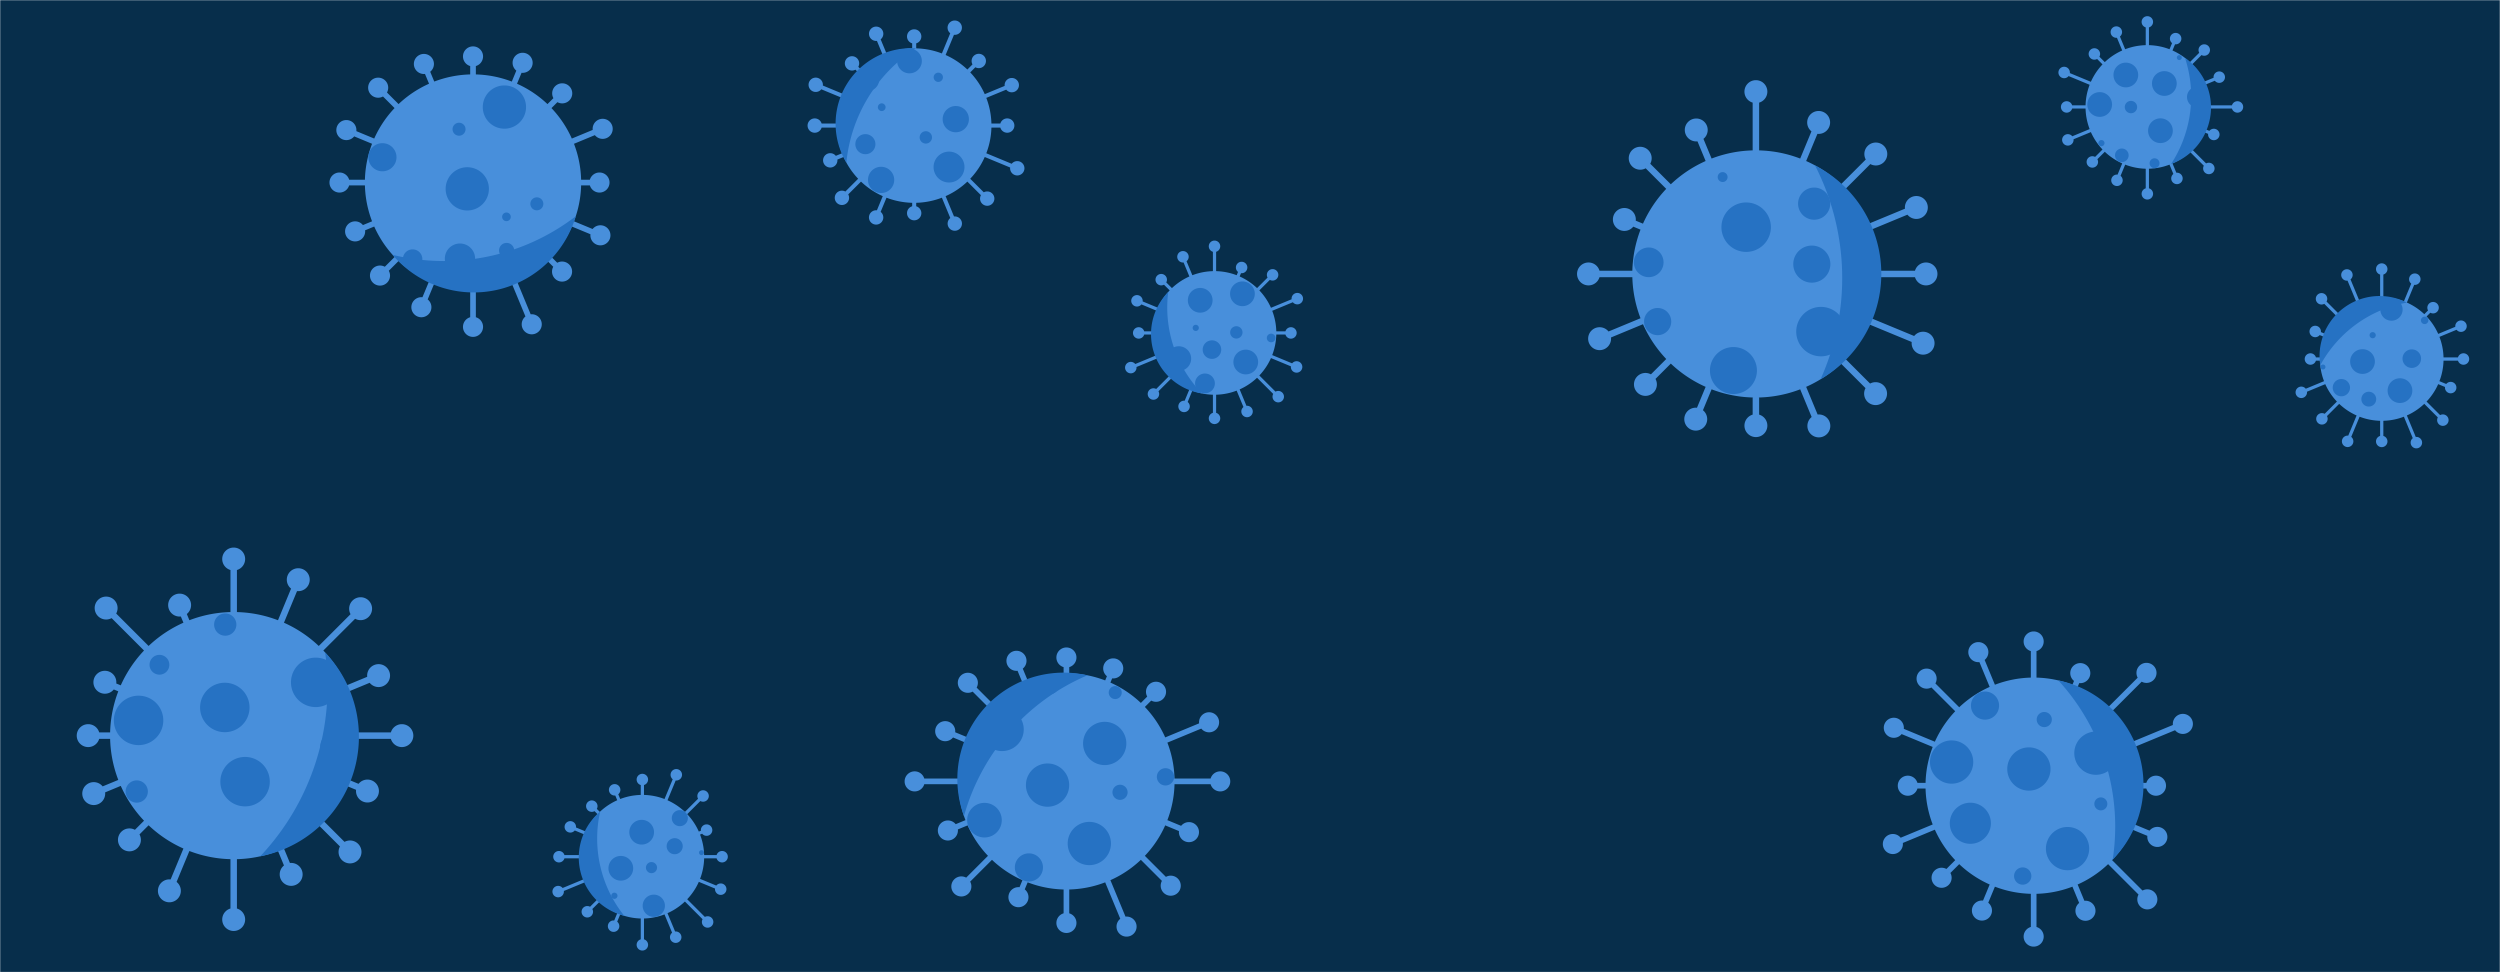<svg xmlns="http://www.w3.org/2000/svg" version="1.1" xmlns:xlink="http://www.w3.org/1999/xlink" xmlns:svgjs="http://svgjs.com/svgjs" width="1440" height="560" preserveAspectRatio="none" viewBox="0 0 1440 560"><g mask="url(&quot;#SvgjsMask1028&quot;)" fill="none"><rect width="1440" height="560" x="0" y="0" fill="rgba(7, 46, 75, 1)"></rect><path d="M571.05 71.17L571.05 73.49L580.16 73.49L580.16 71.17zM576.03 72.33 a4.13 4.13 0 1 0 8.26 0 a4.13 4.13 0 1 0 -8.26 0zM568.11 88.28L567.22 90.43L585.5 98L586.4 95.85zM581.82 96.93 a4.13 4.13 0 1 0 8.26 0 a4.13 4.13 0 1 0 -8.26 0zM558.85 102.96L557.2 104.61L567.81 115.22L569.46 113.57zM564.51 114.4 a4.13 4.13 0 1 0 8.26 0 a4.13 4.13 0 1 0 -8.26 0zM544.67 112.98L542.52 113.87L548.88 129.23L551.03 128.34zM545.83 128.79 a4.13 4.13 0 1 0 8.26 0 a4.13 4.13 0 1 0 -8.26 0zM527.74 116.81L525.41 116.81L525.41 122.78L527.74 122.78zM522.44 122.78 a4.13 4.13 0 1 0 8.26 0 a4.13 4.13 0 1 0 -8.26 0zM510.63 113.87L508.47 112.98L503.58 124.8L505.73 125.69zM500.52 125.24 a4.13 4.13 0 1 0 8.26 0 a4.13 4.13 0 1 0 -8.26 0zM495.94 104.61L494.29 102.96L484.13 113.13L485.77 114.77zM480.82 113.95 a4.13 4.13 0 1 0 8.26 0 a4.13 4.13 0 1 0 -8.26 0zM485.92 90.43L485.03 88.28L477.78 91.28L478.67 93.43zM474.09 92.36 a4.13 4.13 0 1 0 8.26 0 a4.13 4.13 0 1 0 -8.26 0zM482.09 73.49L482.09 71.17L469.29 71.17L469.29 73.49zM465.16 72.33 a4.13 4.13 0 1 0 8.26 0 a4.13 4.13 0 1 0 -8.26 0zM485.03 56.38L485.92 54.23L470.31 47.76L469.42 49.92zM465.73 48.84 a4.13 4.13 0 1 0 8.26 0 a4.13 4.13 0 1 0 -8.26 0zM494.29 41.7L495.94 40.05L491.58 35.69L489.93 37.34zM486.63 36.51 a4.13 4.13 0 1 0 8.26 0 a4.13 4.13 0 1 0 -8.26 0zM508.47 31.68L510.63 30.79L505.74 19L503.59 19.89zM500.54 19.45 a4.13 4.13 0 1 0 8.26 0 a4.13 4.13 0 1 0 -8.26 0zM525.41 27.85L527.74 27.85L527.74 21.01L525.41 21.01zM522.44 21.01 a4.13 4.13 0 1 0 8.26 0 a4.13 4.13 0 1 0 -8.26 0zM542.52 30.79L544.67 31.68L551.01 16.38L548.85 15.49zM545.8 15.94 a4.13 4.13 0 1 0 8.26 0 a4.13 4.13 0 1 0 -8.26 0zM557.2 40.05L558.85 41.7L564.6 35.95L562.96 34.3zM559.65 35.12 a4.13 4.13 0 1 0 8.26 0 a4.13 4.13 0 1 0 -8.26 0zM567.22 54.23L568.11 56.38L583.24 50.12L582.34 47.97zM578.66 49.04 a4.13 4.13 0 1 0 8.26 0 a4.13 4.13 0 1 0 -8.26 0zM482.07 72.33 a44.5 44.5 0 1 0 89 0 a44.5 44.5 0 1 0 -89 0z" fill="#488fdb"></path><path d="M487.5 93.63 A43.496 43.496 0 0 1 527.57 27.85M527.57 27.85 A88.992 88.992 0 0 0 487.5 93.63" fill="#2672c3" fill-rule="nonzero"></path><path d="M537.74 96.23 a8.9 8.9 0 1 0 17.8 0 a8.9 8.9 0 1 0 -17.8 0zM493.07 45.79 a6.67 6.67 0 1 0 13.34 0 a6.67 6.67 0 1 0 -13.34 0zM499.95 103.63 a7.56 7.56 0 1 0 15.12 0 a7.56 7.56 0 1 0 -15.12 0zM516.74 35.12 a7.12 7.12 0 1 0 14.24 0 a7.12 7.12 0 1 0 -14.24 0zM529.72 79.14 a3.56 3.56 0 1 0 7.12 0 a3.56 3.56 0 1 0 -7.12 0zM542.97 68.63 a7.56 7.56 0 1 0 15.12 0 a7.56 7.56 0 1 0 -15.12 0zM537.79 44.52 a2.67 2.67 0 1 0 5.34 0 a2.67 2.67 0 1 0 -5.34 0zM483.73 61.46 a3.56 3.56 0 1 0 7.12 0 a3.56 3.56 0 1 0 -7.12 0zM505.65 61.75 a2.22 2.22 0 1 0 4.44 0 a2.22 2.22 0 1 0 -4.44 0zM492.68 83.04 a5.78 5.78 0 1 0 11.56 0 a5.78 5.78 0 1 0 -11.56 0z" fill="#2672c3" fill-rule="nonzero"></path><path d="M1082.57 155.93L1082.57 159.66L1109.37 159.66L1109.37 155.93zM1102.77 157.79 a6.6 6.6 0 1 0 13.2 0 a6.6 6.6 0 1 0 -13.2 0zM1077.86 183.31L1076.43 186.75L1106.99 199.4L1108.41 195.96zM1101.1 197.68 a6.6 6.6 0 1 0 13.2 0 a6.6 6.6 0 1 0 -13.2 0zM1063.04 206.8L1060.4 209.43L1079.02 228.05L1081.66 225.42zM1073.74 226.73 a6.6 6.6 0 1 0 13.2 0 a6.6 6.6 0 1 0 -13.2 0zM1040.35 222.83L1036.91 224.26L1045.93 246.04L1049.38 244.62zM1041.06 245.33 a6.6 6.6 0 1 0 13.2 0 a6.6 6.6 0 1 0 -13.2 0zM1013.26 228.96L1009.53 228.96L1009.53 245.16L1013.26 245.16zM1004.8 245.16 a6.6 6.6 0 1 0 13.2 0 a6.6 6.6 0 1 0 -13.2 0zM985.88 224.26L982.44 222.83L975.03 240.72L978.47 242.14zM970.15 241.43 a6.6 6.6 0 1 0 13.2 0 a6.6 6.6 0 1 0 -13.2 0zM962.39 209.43L959.75 206.8L946.45 220.1L949.09 222.73zM941.17 221.42 a6.6 6.6 0 1 0 13.2 0 a6.6 6.6 0 1 0 -13.2 0zM946.36 186.75L944.93 183.31L920.66 193.36L922.09 196.8zM914.77 195.08 a6.6 6.6 0 1 0 13.2 0 a6.6 6.6 0 1 0 -13.2 0zM940.23 159.66L940.23 155.93L914.98 155.93L914.98 159.66zM908.38 157.79 a6.6 6.6 0 1 0 13.2 0 a6.6 6.6 0 1 0 -13.2 0zM944.93 132.28L946.36 128.83L936.34 124.69L934.92 128.13zM929.03 126.41 a6.6 6.6 0 1 0 13.2 0 a6.6 6.6 0 1 0 -13.2 0zM959.75 108.79L962.39 106.15L946.08 89.84L943.44 92.47zM938.16 91.15 a6.6 6.6 0 1 0 13.2 0 a6.6 6.6 0 1 0 -13.2 0zM982.44 92.75L985.88 91.33L978.76 74.14L975.32 75.57zM970.44 74.86 a6.6 6.6 0 1 0 13.2 0 a6.6 6.6 0 1 0 -13.2 0zM1009.53 86.62L1013.26 86.62L1013.26 52.78L1009.53 52.78zM1004.8 52.78 a6.6 6.6 0 1 0 13.2 0 a6.6 6.6 0 1 0 -13.2 0zM1036.91 91.33L1040.35 92.75L1049.26 71.25L1045.82 69.82zM1040.94 70.53 a6.6 6.6 0 1 0 13.2 0 a6.6 6.6 0 1 0 -13.2 0zM1060.4 106.15L1063.04 108.79L1081.79 90.03L1079.16 87.4zM1073.87 88.71 a6.6 6.6 0 1 0 13.2 0 a6.6 6.6 0 1 0 -13.2 0zM1076.43 128.83L1077.86 132.28L1104.53 121.23L1103.11 117.79zM1097.22 119.51 a6.6 6.6 0 1 0 13.2 0 a6.6 6.6 0 1 0 -13.2 0zM940.21 157.79 a71.19 71.19 0 1 0 142.38 0 a71.19 71.19 0 1 0 -142.38 0z" fill="#488fdb"></path><path d="M1045.45 95.27 A70.194 70.194 0 0 1 1048.64 218.47M1048.64 218.47 A142.387 142.387 0 0 0 1045.45 95.27" fill="#2672c3" fill-rule="nonzero"></path><path d="M991.55 130.86 a14.24 14.24 0 1 0 28.48 0 a14.24 14.24 0 1 0 -28.48 0zM1034.63 191.01 a14.24 14.24 0 1 0 28.48 0 a14.24 14.24 0 1 0 -28.48 0zM1071.77 137.1 a3.56 3.56 0 1 0 7.12 0 a3.56 3.56 0 1 0 -7.12 0zM1032.93 152.13 a10.68 10.68 0 1 0 21.36 0 a10.68 10.68 0 1 0 -21.36 0zM989.39 101.99 a2.85 2.85 0 1 0 5.7 0 a2.85 2.85 0 1 0 -5.7 0zM984.93 213.43 a13.53 13.53 0 1 0 27.06 0 a13.53 13.53 0 1 0 -27.06 0zM941.12 151.1 a8.54 8.54 0 1 0 17.08 0 a8.54 8.54 0 1 0 -17.08 0zM1074.96 170.78 a2.85 2.85 0 1 0 5.7 0 a2.85 2.85 0 1 0 -5.7 0zM946.97 185.23 a7.83 7.83 0 1 0 15.66 0 a7.83 7.83 0 1 0 -15.66 0zM1035.69 117.3 a9.26 9.26 0 1 0 18.52 0 a9.26 9.26 0 1 0 -18.52 0z" fill="#2672c3" fill-rule="nonzero"></path><path d="M1233.67 450.94L1233.67 454.2L1241.85 454.2L1241.85 450.94zM1236.07 452.57 a5.78 5.78 0 1 0 11.56 0 a5.78 5.78 0 1 0 -11.56 0zM1229.55 474.89L1228.3 477.9L1242 483.58L1243.25 480.57zM1236.85 482.07 a5.78 5.78 0 1 0 11.56 0 a5.78 5.78 0 1 0 -11.56 0zM1216.58 495.45L1214.27 497.75L1235.71 519.19L1238.02 516.89zM1231.09 518.04 a5.78 5.78 0 1 0 11.56 0 a5.78 5.78 0 1 0 -11.56 0zM1196.73 509.48L1193.72 510.72L1199.72 525.22L1202.73 523.97zM1195.45 524.6 a5.78 5.78 0 1 0 11.56 0 a5.78 5.78 0 1 0 -11.56 0zM1173.02 514.84L1169.76 514.84L1169.76 539.48L1173.02 539.48zM1165.61 539.48 a5.78 5.78 0 1 0 11.56 0 a5.78 5.78 0 1 0 -11.56 0zM1149.07 510.72L1146.05 509.48L1140.1 523.86L1143.11 525.11zM1135.82 524.48 a5.78 5.78 0 1 0 11.56 0 a5.78 5.78 0 1 0 -11.56 0zM1128.51 497.75L1126.21 495.45L1117.2 504.45L1119.51 506.75zM1112.58 505.6 a5.78 5.78 0 1 0 11.56 0 a5.78 5.78 0 1 0 -11.56 0zM1114.48 477.9L1113.24 474.89L1089.67 484.65L1090.92 487.67zM1084.51 486.16 a5.78 5.78 0 1 0 11.56 0 a5.78 5.78 0 1 0 -11.56 0zM1109.12 454.2L1109.12 450.94L1098.9 450.94L1098.9 454.2zM1093.12 452.57 a5.78 5.78 0 1 0 11.56 0 a5.78 5.78 0 1 0 -11.56 0zM1113.24 430.24L1114.48 427.23L1091.46 417.69L1090.21 420.71zM1085.06 419.2 a5.78 5.78 0 1 0 11.56 0 a5.78 5.78 0 1 0 -11.56 0zM1126.21 409.69L1128.51 407.38L1110.87 389.74L1108.56 392.04zM1103.94 390.89 a5.78 5.78 0 1 0 11.56 0 a5.78 5.78 0 1 0 -11.56 0zM1146.05 395.66L1149.07 394.41L1141.03 375.01L1138.02 376.26zM1133.75 375.63 a5.78 5.78 0 1 0 11.56 0 a5.78 5.78 0 1 0 -11.56 0zM1169.76 390.29L1173.02 390.29L1173.02 369.49L1169.76 369.49zM1165.61 369.49 a5.78 5.78 0 1 0 11.56 0 a5.78 5.78 0 1 0 -11.56 0zM1193.72 394.41L1196.73 395.66L1199.76 388.34L1196.75 387.09zM1192.47 387.72 a5.78 5.78 0 1 0 11.56 0 a5.78 5.78 0 1 0 -11.56 0zM1214.27 407.38L1216.58 409.69L1237.53 388.73L1235.22 386.43zM1230.6 387.58 a5.78 5.78 0 1 0 11.56 0 a5.78 5.78 0 1 0 -11.56 0zM1228.3 427.23L1229.55 430.24L1257.95 418.48L1256.7 415.47zM1251.55 416.97 a5.78 5.78 0 1 0 11.56 0 a5.78 5.78 0 1 0 -11.56 0zM1109.1 452.57 a62.29 62.29 0 1 0 124.58 0 a62.29 62.29 0 1 0 -124.58 0z" fill="#488fdb"></path><path d="M1185.59 391.91 A61.294 61.294 0 0 1 1216.91 495.09M1216.91 495.09 A124.589 124.589 0 0 0 1185.59 391.91" fill="#2672c3" fill-rule="nonzero"></path><path d="M1156.18 442.95 a12.46 12.46 0 1 0 24.92 0 a12.46 12.46 0 1 0 -24.92 0zM1178.45 488.8 a12.46 12.46 0 1 0 24.92 0 a12.46 12.46 0 1 0 -24.92 0zM1194.79 433.83 a12.46 12.46 0 1 0 24.92 0 a12.46 12.46 0 1 0 -24.92 0zM1173.14 414.46 a4.36 4.36 0 1 0 8.72 0 a4.36 4.36 0 1 0 -8.72 0zM1160.1 504.6 a4.98 4.98 0 1 0 9.96 0 a4.98 4.98 0 1 0 -9.96 0zM1111.67 438.94 a12.46 12.46 0 1 0 24.92 0 a12.46 12.46 0 1 0 -24.92 0zM1123.08 474.2 a11.84 11.84 0 1 0 23.68 0 a11.84 11.84 0 1 0 -23.68 0zM1135.27 406.42 a8.1 8.1 0 1 0 16.2 0 a8.1 8.1 0 1 0 -16.2 0zM1223.46 473.56 a3.11 3.11 0 1 0 6.22 0 a3.11 3.11 0 1 0 -6.22 0zM1206.34 463.04 a3.74 3.74 0 1 0 7.48 0 a3.74 3.74 0 1 0 -7.48 0z" fill="#2672c3" fill-rule="nonzero"></path><path d="M205.77 421.85L205.77 425.58L231.48 425.58L231.48 421.85zM224.88 423.72 a6.6 6.6 0 1 0 13.2 0 a6.6 6.6 0 1 0 -13.2 0zM201.07 449.23L199.64 452.67L210.95 457.36L212.38 453.91zM205.06 455.64 a6.6 6.6 0 1 0 13.2 0 a6.6 6.6 0 1 0 -13.2 0zM186.24 472.72L183.61 475.36L200.29 492.04L202.93 489.4zM195.01 490.72 a6.6 6.6 0 1 0 13.2 0 a6.6 6.6 0 1 0 -13.2 0zM163.56 488.76L160.12 490.18L165.99 504.36L169.43 502.94zM161.11 503.65 a6.6 6.6 0 1 0 13.2 0 a6.6 6.6 0 1 0 -13.2 0zM136.47 494.89L132.74 494.89L132.74 529.64L136.47 529.64zM128 529.64 a6.6 6.6 0 1 0 13.2 0 a6.6 6.6 0 1 0 -13.2 0zM109.09 490.18L105.65 488.76L95.85 512.41L99.29 513.83zM90.97 513.12 a6.6 6.6 0 1 0 13.2 0 a6.6 6.6 0 1 0 -13.2 0zM85.6 475.36L82.96 472.72L73.23 482.45L75.87 485.09zM67.95 483.77 a6.6 6.6 0 1 0 13.2 0 a6.6 6.6 0 1 0 -13.2 0zM69.56 452.67L68.14 449.23L53.28 455.38L54.71 458.83zM47.39 457.11 a6.6 6.6 0 1 0 13.2 0 a6.6 6.6 0 1 0 -13.2 0zM63.43 425.58L63.43 421.85L50.8 421.85L50.8 425.58zM44.2 423.72 a6.6 6.6 0 1 0 13.2 0 a6.6 6.6 0 1 0 -13.2 0zM68.14 398.2L69.56 394.76L61.12 391.26L59.69 394.71zM53.81 392.98 a6.6 6.6 0 1 0 13.2 0 a6.6 6.6 0 1 0 -13.2 0zM82.96 374.71L85.6 372.08L62.45 348.92L59.81 351.56zM54.53 350.24 a6.6 6.6 0 1 0 13.2 0 a6.6 6.6 0 1 0 -13.2 0zM105.65 358.68L109.09 357.25L105.19 347.83L101.74 349.26zM96.86 348.54 a6.6 6.6 0 1 0 13.2 0 a6.6 6.6 0 1 0 -13.2 0zM132.74 352.55L136.47 352.55L136.47 322L132.74 322zM128 322 a6.6 6.6 0 1 0 13.2 0 a6.6 6.6 0 1 0 -13.2 0zM160.12 357.25L163.56 358.68L173.52 334.62L170.08 333.19zM165.2 333.91 a6.6 6.6 0 1 0 13.2 0 a6.6 6.6 0 1 0 -13.2 0zM183.61 372.08L186.24 374.71L209.03 351.93L206.39 349.29zM201.11 350.61 a6.6 6.6 0 1 0 13.2 0 a6.6 6.6 0 1 0 -13.2 0zM199.64 394.76L201.07 398.2L218.78 390.87L217.35 387.42zM211.47 389.15 a6.6 6.6 0 1 0 13.2 0 a6.6 6.6 0 1 0 -13.2 0zM63.41 423.72 a71.19 71.19 0 1 0 142.38 0 a71.19 71.19 0 1 0 -142.38 0z" fill="#488fdb"></path><path d="M187.28 375.83 A70.194 70.194 0 0 1 149.88 493.25M149.88 493.25 A142.387 142.387 0 0 0 187.28 375.83" fill="#2672c3" fill-rule="nonzero"></path><path d="M115.25 407.5 a14.24 14.24 0 1 0 28.48 0 a14.24 14.24 0 1 0 -28.48 0zM183.05 460.37 a5.7 5.7 0 1 0 11.4 0 a5.7 5.7 0 1 0 -11.4 0zM126.92 450.24 a14.24 14.24 0 1 0 28.48 0 a14.24 14.24 0 1 0 -28.48 0zM184.37 430.56 a9.97 9.97 0 1 0 19.94 0 a9.97 9.97 0 1 0 -19.94 0zM123.33 359.76 a6.41 6.41 0 1 0 12.82 0 a6.41 6.41 0 1 0 -12.82 0zM65.58 414.95 a14.24 14.24 0 1 0 28.48 0 a14.24 14.24 0 1 0 -28.48 0zM167.6 393.04 a14.24 14.24 0 1 0 28.48 0 a14.24 14.24 0 1 0 -28.48 0zM86.14 382.9 a5.7 5.7 0 1 0 11.4 0 a5.7 5.7 0 1 0 -11.4 0zM72.35 455.92 a6.41 6.41 0 1 0 12.82 0 a6.41 6.41 0 1 0 -12.82 0zM166.72 477.52 a4.27 4.27 0 1 0 8.54 0 a4.27 4.27 0 1 0 -8.54 0z" fill="#2672c3" fill-rule="nonzero"></path><path d="M676.53 448.45L676.53 451.71L702.85 451.71L702.85 448.45zM697.07 450.08 a5.78 5.78 0 1 0 11.56 0 a5.78 5.78 0 1 0 -11.56 0zM672.42 472.4L671.17 475.42L684.21 480.82L685.46 477.81zM679.06 479.31 a5.78 5.78 0 1 0 11.56 0 a5.78 5.78 0 1 0 -11.56 0zM659.44 492.96L657.14 495.26L673.18 511.31L675.49 509zM668.56 510.16 a5.78 5.78 0 1 0 11.56 0 a5.78 5.78 0 1 0 -11.56 0zM639.6 506.99L636.58 508.23L647.4 534.34L650.41 533.1zM643.12 533.72 a5.78 5.78 0 1 0 11.56 0 a5.78 5.78 0 1 0 -11.56 0zM615.89 512.35L612.63 512.35L612.63 531.62L615.89 531.62zM608.48 531.62 a5.78 5.78 0 1 0 11.56 0 a5.78 5.78 0 1 0 -11.56 0zM591.93 508.23L588.92 506.99L585.12 516.16L588.13 517.41zM580.85 516.78 a5.78 5.78 0 1 0 11.56 0 a5.78 5.78 0 1 0 -11.56 0zM571.38 495.26L569.07 492.96L552.59 509.44L554.89 511.75zM547.96 510.59 a5.78 5.78 0 1 0 11.56 0 a5.78 5.78 0 1 0 -11.56 0zM557.35 475.42L556.1 472.4L545.36 476.85L546.6 479.87zM540.2 478.36 a5.78 5.78 0 1 0 11.56 0 a5.78 5.78 0 1 0 -11.56 0zM551.99 451.71L551.99 448.45L526.84 448.45L526.84 451.71zM521.06 450.08 a5.78 5.78 0 1 0 11.56 0 a5.78 5.78 0 1 0 -11.56 0zM556.1 427.75L557.35 424.74L545.06 419.65L543.81 422.66zM538.66 421.16 a5.78 5.78 0 1 0 11.56 0 a5.78 5.78 0 1 0 -11.56 0zM569.07 407.2L571.38 404.89L558.63 392.14L556.32 394.45zM551.7 393.29 a5.78 5.78 0 1 0 11.56 0 a5.78 5.78 0 1 0 -11.56 0zM588.92 393.17L591.93 391.92L587 380L583.98 381.25zM579.71 380.63 a5.78 5.78 0 1 0 11.56 0 a5.78 5.78 0 1 0 -11.56 0zM612.63 387.8L615.89 387.8L615.89 378.72L612.63 378.72zM608.48 378.72 a5.78 5.78 0 1 0 11.56 0 a5.78 5.78 0 1 0 -11.56 0zM636.58 391.92L639.6 393.17L642.72 385.62L639.71 384.37zM635.44 385 a5.78 5.78 0 1 0 11.56 0 a5.78 5.78 0 1 0 -11.56 0zM657.14 404.89L659.44 407.2L667.03 399.62L664.72 397.31zM660.09 398.46 a5.78 5.78 0 1 0 11.56 0 a5.78 5.78 0 1 0 -11.56 0zM671.17 424.74L672.42 427.75L697.05 417.55L695.81 414.53zM690.65 416.04 a5.78 5.78 0 1 0 11.56 0 a5.78 5.78 0 1 0 -11.56 0zM551.97 450.08 a62.29 62.29 0 1 0 124.58 0 a62.29 62.29 0 1 0 -124.58 0z" fill="#488fdb"></path><path d="M555.25 470.03 A61.294 61.294 0 0 1 626.36 388.97M626.36 388.97 A124.589 124.589 0 0 0 555.25 470.03" fill="#2672c3" fill-rule="nonzero"></path><path d="M614.99 485.86 a12.46 12.46 0 1 0 24.92 0 a12.46 12.46 0 1 0 -24.92 0zM638.63 398.92 a3.74 3.74 0 1 0 7.48 0 a3.74 3.74 0 1 0 -7.48 0zM623.85 428.23 a12.46 12.46 0 1 0 24.92 0 a12.46 12.46 0 1 0 -24.92 0zM640.78 456.37 a4.36 4.36 0 1 0 8.72 0 a4.36 4.36 0 1 0 -8.72 0zM666.35 447.46 a4.98 4.98 0 1 0 9.96 0 a4.98 4.98 0 1 0 -9.96 0zM590.93 452.22 a12.46 12.46 0 1 0 24.92 0 a12.46 12.46 0 1 0 -24.92 0zM584.55 499.64 a8.1 8.1 0 1 0 16.2 0 a8.1 8.1 0 1 0 -16.2 0zM598.92 394.29 a5.61 5.61 0 1 0 11.22 0 a5.61 5.61 0 1 0 -11.22 0zM564.75 420.16 a12.46 12.46 0 1 0 24.92 0 a12.46 12.46 0 1 0 -24.92 0zM557.08 472.42 a9.97 9.97 0 1 0 19.94 0 a9.97 9.97 0 1 0 -19.94 0z" fill="#2672c3" fill-rule="nonzero"></path><path d="M334.74 103.51L334.74 106.78L345.31 106.78L345.31 103.51zM339.53 105.14 a5.78 5.78 0 1 0 11.56 0 a5.78 5.78 0 1 0 -11.56 0zM330.62 127.47L329.37 130.48L345.22 137.04L346.47 134.03zM340.06 135.54 a5.78 5.78 0 1 0 11.56 0 a5.78 5.78 0 1 0 -11.56 0zM317.65 148.03L315.34 150.33L322.59 157.58L324.9 155.27zM317.97 156.43 a5.78 5.78 0 1 0 11.56 0 a5.78 5.78 0 1 0 -11.56 0zM297.8 162.05L294.79 163.3L304.78 187.41L307.79 186.17zM300.5 186.79 a5.78 5.78 0 1 0 11.56 0 a5.78 5.78 0 1 0 -11.56 0zM274.09 167.42L270.83 167.42L270.83 188.27L274.09 188.27zM266.68 188.27 a5.78 5.78 0 1 0 11.56 0 a5.78 5.78 0 1 0 -11.56 0zM250.14 163.3L247.13 162.05L241.21 176.34L244.22 177.58zM236.94 176.96 a5.78 5.78 0 1 0 11.56 0 a5.78 5.78 0 1 0 -11.56 0zM229.58 150.33L227.28 148.03L217.72 157.58L220.03 159.88zM213.1 158.73 a5.78 5.78 0 1 0 11.56 0 a5.78 5.78 0 1 0 -11.56 0zM215.56 130.48L214.31 127.47L203.92 131.77L205.17 134.78zM198.77 133.28 a5.78 5.78 0 1 0 11.56 0 a5.78 5.78 0 1 0 -11.56 0zM210.19 106.78L210.19 103.51L195.56 103.51L195.56 106.78zM189.78 105.14 a5.78 5.78 0 1 0 11.56 0 a5.78 5.78 0 1 0 -11.56 0zM214.31 82.82L215.56 79.81L200.14 73.42L198.89 76.43zM193.73 74.93 a5.78 5.78 0 1 0 11.56 0 a5.78 5.78 0 1 0 -11.56 0zM227.28 62.26L229.58 59.96L218.98 49.36L216.68 51.66zM212.05 50.51 a5.78 5.78 0 1 0 11.56 0 a5.78 5.78 0 1 0 -11.56 0zM247.13 48.24L250.14 46.99L245.68 36.22L242.66 37.46zM238.39 36.84 a5.78 5.78 0 1 0 11.56 0 a5.78 5.78 0 1 0 -11.56 0zM270.83 42.87L274.09 42.87L274.09 32.5L270.83 32.5zM266.68 32.5 a5.78 5.78 0 1 0 11.56 0 a5.78 5.78 0 1 0 -11.56 0zM294.79 46.99L297.8 48.24L302.54 36.81L299.52 35.56zM295.25 36.18 a5.78 5.78 0 1 0 11.56 0 a5.78 5.78 0 1 0 -11.56 0zM315.34 59.96L317.65 62.26L324.99 54.92L322.68 52.62zM318.06 53.77 a5.78 5.78 0 1 0 11.56 0 a5.78 5.78 0 1 0 -11.56 0zM329.37 79.81L330.62 82.82L347.76 75.72L346.51 72.71zM341.36 74.21 a5.78 5.78 0 1 0 11.56 0 a5.78 5.78 0 1 0 -11.56 0zM210.17 105.14 a62.29 62.29 0 1 0 124.58 0 a62.29 62.29 0 1 0 -124.58 0z" fill="#488fdb"></path><path d="M331.65 124.57 A61.294 61.294 0 0 1 226.13 146.79M226.13 146.79 A124.589 124.589 0 0 0 331.65 124.57" fill="#2672c3" fill-rule="nonzero"></path><path d="M232.06 149.25 a5.61 5.61 0 1 0 11.22 0 a5.61 5.61 0 1 0 -11.22 0zM278.08 61.67 a12.46 12.46 0 1 0 24.92 0 a12.46 12.46 0 1 0 -24.92 0zM256.69 108.78 a12.46 12.46 0 1 0 24.92 0 a12.46 12.46 0 1 0 -24.92 0zM212.18 90.57 a8.1 8.1 0 1 0 16.2 0 a8.1 8.1 0 1 0 -16.2 0zM289.23 124.9 a2.49 2.49 0 1 0 4.98 0 a2.49 2.49 0 1 0 -4.98 0zM256.22 148.98 a8.72 8.72 0 1 0 17.44 0 a8.72 8.72 0 1 0 -17.44 0zM287.45 144.27 a4.36 4.36 0 1 0 8.72 0 a4.36 4.36 0 1 0 -8.72 0zM308.81 144.11 a3.11 3.11 0 1 0 6.22 0 a3.11 3.11 0 1 0 -6.22 0zM305.48 117.41 a3.74 3.74 0 1 0 7.48 0 a3.74 3.74 0 1 0 -7.48 0zM260.67 74.43 a3.74 3.74 0 1 0 7.48 0 a3.74 3.74 0 1 0 -7.48 0z" fill="#2672c3" fill-rule="nonzero"></path><path d="M1407.47 205.86L1407.47 207.73L1418.96 207.73L1418.96 205.86zM1415.66 206.79 a3.3 3.3 0 1 0 6.6 0 a3.3 3.3 0 1 0 -6.6 0zM1405.11 219.55L1404.4 221.27L1411.25 224.11L1411.96 222.39zM1408.3 223.25 a3.3 3.3 0 1 0 6.6 0 a3.3 3.3 0 1 0 -6.6 0zM1397.7 231.3L1396.39 232.62L1406.43 242.66L1407.75 241.35zM1403.79 242 a3.3 3.3 0 1 0 6.6 0 a3.3 3.3 0 1 0 -6.6 0zM1386.36 239.31L1384.64 240.03L1390.97 255.32L1392.69 254.6zM1388.53 254.96 a3.3 3.3 0 1 0 6.6 0 a3.3 3.3 0 1 0 -6.6 0zM1372.81 242.38L1370.95 242.38L1370.95 254.26L1372.81 254.26zM1368.58 254.26 a3.3 3.3 0 1 0 6.6 0 a3.3 3.3 0 1 0 -6.6 0zM1359.13 240.03L1357.4 239.31L1351.38 253.86L1353.1 254.57zM1348.94 254.21 a3.3 3.3 0 1 0 6.6 0 a3.3 3.3 0 1 0 -6.6 0zM1347.38 232.62L1346.06 231.3L1336.77 240.59L1338.09 241.91zM1334.13 241.25 a3.3 3.3 0 1 0 6.6 0 a3.3 3.3 0 1 0 -6.6 0zM1339.36 221.27L1338.65 219.55L1325.2 225.12L1325.91 226.84zM1322.25 225.98 a3.3 3.3 0 1 0 6.6 0 a3.3 3.3 0 1 0 -6.6 0zM1336.3 207.73L1336.3 205.86L1330.81 205.86L1330.81 207.73zM1327.51 206.79 a3.3 3.3 0 1 0 6.6 0 a3.3 3.3 0 1 0 -6.6 0zM1338.65 194.04L1339.36 192.32L1333.93 190.07L1333.22 191.79zM1330.27 190.93 a3.3 3.3 0 1 0 6.6 0 a3.3 3.3 0 1 0 -6.6 0zM1346.06 182.29L1347.38 180.97L1337.85 171.45L1336.54 172.77zM1333.9 172.11 a3.3 3.3 0 1 0 6.6 0 a3.3 3.3 0 1 0 -6.6 0zM1357.4 174.27L1359.13 173.56L1352.69 158.02L1350.97 158.74zM1348.53 158.38 a3.3 3.3 0 1 0 6.6 0 a3.3 3.3 0 1 0 -6.6 0zM1370.95 171.21L1372.81 171.21L1372.81 154.98L1370.95 154.98zM1368.58 154.98 a3.3 3.3 0 1 0 6.6 0 a3.3 3.3 0 1 0 -6.6 0zM1384.64 173.56L1386.36 174.27L1391.79 161.16L1390.07 160.44zM1387.63 160.8 a3.3 3.3 0 1 0 6.6 0 a3.3 3.3 0 1 0 -6.6 0zM1396.39 180.97L1397.7 182.29L1402.11 177.89L1400.79 176.57zM1398.15 177.23 a3.3 3.3 0 1 0 6.6 0 a3.3 3.3 0 1 0 -6.6 0zM1404.4 192.32L1405.11 194.04L1417.89 188.74L1417.18 187.02zM1414.24 187.88 a3.3 3.3 0 1 0 6.6 0 a3.3 3.3 0 1 0 -6.6 0zM1336.28 206.79 a35.6 35.6 0 1 0 71.2 0 a35.6 35.6 0 1 0 -71.2 0z" fill="#488fdb"></path><path d="M1336.47 210.39 A34.597 34.597 0 0 1 1386.41 174.3M1386.41 174.3 A71.194 71.194 0 0 0 1336.47 210.39" fill="#2672c3" fill-rule="nonzero"></path><path d="M1375.26 225 a7.12 7.12 0 1 0 14.24 0 a7.12 7.12 0 1 0 -14.24 0zM1353.68 208.25 a7.12 7.12 0 1 0 14.24 0 a7.12 7.12 0 1 0 -14.24 0zM1394.46 184.53 a2.14 2.14 0 1 0 4.28 0 a2.14 2.14 0 1 0 -4.28 0zM1360.15 229.91 a4.27 4.27 0 1 0 8.54 0 a4.27 4.27 0 1 0 -8.54 0zM1371.08 178.32 a6.41 6.41 0 1 0 12.82 0 a6.41 6.41 0 1 0 -12.82 0zM1336.62 211.39 a1.42 1.42 0 1 0 2.84 0 a1.42 1.42 0 1 0 -2.84 0zM1349.37 180.36 a1.78 1.78 0 1 0 3.56 0 a1.78 1.78 0 1 0 -3.56 0zM1383.86 206.58 a5.34 5.34 0 1 0 10.68 0 a5.34 5.34 0 1 0 -10.68 0zM1343.65 223.29 a4.98 4.98 0 1 0 9.96 0 a4.98 4.98 0 1 0 -9.96 0zM1364.88 193.07 a1.78 1.78 0 1 0 3.56 0 a1.78 1.78 0 1 0 -3.56 0z" fill="#2672c3" fill-rule="nonzero"></path><path d="M405.59 492.53L405.59 494.4L415.93 494.4L415.93 492.53zM412.63 493.47 a3.3 3.3 0 1 0 6.6 0 a3.3 3.3 0 1 0 -6.6 0zM403.24 506.22L402.52 507.94L414.78 513.02L415.5 511.3zM411.84 512.16 a3.3 3.3 0 1 0 6.6 0 a3.3 3.3 0 1 0 -6.6 0zM395.83 517.97L394.51 519.29L406.93 531.71L408.25 530.39zM404.29 531.05 a3.3 3.3 0 1 0 6.6 0 a3.3 3.3 0 1 0 -6.6 0zM384.48 525.99L382.76 526.7L388.34 540.18L390.07 539.46zM385.91 539.82 a3.3 3.3 0 1 0 6.6 0 a3.3 3.3 0 1 0 -6.6 0zM370.94 529.05L369.07 529.05L369.07 544.22L370.94 544.22zM366.7 544.22 a3.3 3.3 0 1 0 6.6 0 a3.3 3.3 0 1 0 -6.6 0zM357.25 526.7L355.53 525.99L352.57 533.12L354.29 533.83zM350.13 533.47 a3.3 3.3 0 1 0 6.6 0 a3.3 3.3 0 1 0 -6.6 0zM345.5 519.29L344.18 517.97L337.64 524.52L338.95 525.83zM334.99 525.18 a3.3 3.3 0 1 0 6.6 0 a3.3 3.3 0 1 0 -6.6 0zM337.49 507.94L336.77 506.22L321.14 512.7L321.85 514.42zM318.2 513.56 a3.3 3.3 0 1 0 6.6 0 a3.3 3.3 0 1 0 -6.6 0zM334.42 494.4L334.42 492.53L321.96 492.53L321.96 494.4zM318.66 493.47 a3.3 3.3 0 1 0 6.6 0 a3.3 3.3 0 1 0 -6.6 0zM336.77 480.71L337.49 478.99L328.86 475.41L328.14 477.13zM325.2 476.27 a3.3 3.3 0 1 0 6.6 0 a3.3 3.3 0 1 0 -6.6 0zM344.18 468.96L345.5 467.64L341.54 463.69L340.22 465zM337.58 464.34 a3.3 3.3 0 1 0 6.6 0 a3.3 3.3 0 1 0 -6.6 0zM355.53 460.95L357.25 460.23L354.91 454.58L353.18 455.29zM350.74 454.94 a3.3 3.3 0 1 0 6.6 0 a3.3 3.3 0 1 0 -6.6 0zM369.07 457.88L370.94 457.88L370.94 449.01L369.07 449.01zM366.7 449.01 a3.3 3.3 0 1 0 6.6 0 a3.3 3.3 0 1 0 -6.6 0zM382.76 460.23L384.48 460.95L390.41 446.64L388.69 445.92zM386.25 446.28 a3.3 3.3 0 1 0 6.6 0 a3.3 3.3 0 1 0 -6.6 0zM394.51 467.64L395.83 468.96L405.64 459.15L404.32 457.83zM401.68 458.49 a3.3 3.3 0 1 0 6.6 0 a3.3 3.3 0 1 0 -6.6 0zM402.52 478.99L403.24 480.71L407.36 479L406.64 477.28zM403.7 478.14 a3.3 3.3 0 1 0 6.6 0 a3.3 3.3 0 1 0 -6.6 0zM334.4 493.47 a35.6 35.6 0 1 0 71.2 0 a35.6 35.6 0 1 0 -71.2 0z" fill="#488fdb"></path><path d="M359.57 527.5 A34.597 34.597 0 0 1 345.69 467.47M345.69 467.47 A71.194 71.194 0 0 0 359.57 527.5" fill="#2672c3" fill-rule="nonzero"></path><path d="M386.95 471.25 a4.63 4.63 0 1 0 9.26 0 a4.63 4.63 0 1 0 -9.26 0zM350.47 500.13 a7.12 7.12 0 1 0 14.24 0 a7.12 7.12 0 1 0 -14.24 0zM362.48 479.35 a7.12 7.12 0 1 0 14.24 0 a7.12 7.12 0 1 0 -14.24 0zM372.06 499.75 a3.2 3.2 0 1 0 6.4 0 a3.2 3.2 0 1 0 -6.4 0zM383.99 487.41 a4.63 4.63 0 1 0 9.26 0 a4.63 4.63 0 1 0 -9.26 0zM370.18 521.72 a6.41 6.41 0 1 0 12.82 0 a6.41 6.41 0 1 0 -12.82 0zM336.87 481.12 a2.49 2.49 0 1 0 4.98 0 a2.49 2.49 0 1 0 -4.98 0zM402.64 491.13 a1.42 1.42 0 1 0 2.84 0 a1.42 1.42 0 1 0 -2.84 0zM334.79 494.91 a1.42 1.42 0 1 0 2.84 0 a1.42 1.42 0 1 0 -2.84 0zM352.11 515.96 a1.78 1.78 0 1 0 3.56 0 a1.78 1.78 0 1 0 -3.56 0z" fill="#2672c3" fill-rule="nonzero"></path><path d="M1272.45 60.67L1272.45 62.53L1288.77 62.53L1288.77 60.67zM1285.47 61.6 a3.3 3.3 0 1 0 6.6 0 a3.3 3.3 0 1 0 -6.6 0zM1270.1 74.35L1269.39 76.08L1274.8 78.32L1275.52 76.6zM1271.86 77.46 a3.3 3.3 0 1 0 6.6 0 a3.3 3.3 0 1 0 -6.6 0zM1262.69 86.1L1261.37 87.42L1271.64 97.69L1272.96 96.37zM1269 97.03 a3.3 3.3 0 1 0 6.6 0 a3.3 3.3 0 1 0 -6.6 0zM1251.35 94.12L1249.63 94.83L1253.06 103.13L1254.79 102.41zM1250.62 102.77 a3.3 3.3 0 1 0 6.6 0 a3.3 3.3 0 1 0 -6.6 0zM1237.8 97.18L1235.94 97.18L1235.94 111.64L1237.8 111.64zM1233.57 111.64 a3.3 3.3 0 1 0 6.6 0 a3.3 3.3 0 1 0 -6.6 0zM1224.11 94.83L1222.39 94.12L1218.51 103.49L1220.23 104.21zM1216.07 103.85 a3.3 3.3 0 1 0 6.6 0 a3.3 3.3 0 1 0 -6.6 0zM1212.37 87.42L1211.05 86.1L1204.53 92.62L1205.85 93.94zM1201.89 93.28 a3.3 3.3 0 1 0 6.6 0 a3.3 3.3 0 1 0 -6.6 0zM1204.35 76.08L1203.64 74.35L1190.72 79.7L1191.44 81.43zM1187.78 80.57 a3.3 3.3 0 1 0 6.6 0 a3.3 3.3 0 1 0 -6.6 0zM1201.29 62.53L1201.29 60.67L1190.39 60.67L1190.39 62.53zM1187.09 61.6 a3.3 3.3 0 1 0 6.6 0 a3.3 3.3 0 1 0 -6.6 0zM1203.64 48.84L1204.35 47.12L1189.31 40.89L1188.6 42.61zM1185.65 41.75 a3.3 3.3 0 1 0 6.6 0 a3.3 3.3 0 1 0 -6.6 0zM1211.05 37.09L1212.37 35.78L1207.01 30.42L1205.7 31.74zM1203.06 31.08 a3.3 3.3 0 1 0 6.6 0 a3.3 3.3 0 1 0 -6.6 0zM1222.39 29.08L1224.11 28.37L1219.87 18.12L1218.15 18.83zM1215.71 18.48 a3.3 3.3 0 1 0 6.6 0 a3.3 3.3 0 1 0 -6.6 0zM1235.94 26.01L1237.8 26.01L1237.8 12.62L1235.94 12.62zM1233.57 12.62 a3.3 3.3 0 1 0 6.6 0 a3.3 3.3 0 1 0 -6.6 0zM1249.63 28.37L1251.35 29.08L1254.03 22.61L1252.31 21.9zM1249.87 22.25 a3.3 3.3 0 1 0 6.6 0 a3.3 3.3 0 1 0 -6.6 0zM1261.37 35.78L1262.69 37.09L1270.31 29.48L1268.99 28.16zM1266.35 28.82 a3.3 3.3 0 1 0 6.6 0 a3.3 3.3 0 1 0 -6.6 0zM1269.39 47.12L1270.1 48.84L1278.66 45.3L1277.94 43.58zM1275 44.44 a3.3 3.3 0 1 0 6.6 0 a3.3 3.3 0 1 0 -6.6 0zM1201.27 61.6 a35.6 35.6 0 1 0 71.2 0 a35.6 35.6 0 1 0 -71.2 0z" fill="#488fdb"></path><path d="M1258.57 33.38 A34.597 34.597 0 0 1 1250.53 94.47M1250.53 94.47 A71.194 71.194 0 0 0 1258.57 33.38" fill="#2672c3" fill-rule="nonzero"></path><path d="M1239.55 48.1 a7.12 7.12 0 1 0 14.24 0 a7.12 7.12 0 1 0 -14.24 0zM1237.29 75.29 a7.12 7.12 0 1 0 14.24 0 a7.12 7.12 0 1 0 -14.24 0zM1208.64 82.44 a1.78 1.78 0 1 0 3.56 0 a1.78 1.78 0 1 0 -3.56 0zM1202.3 60.19 a7.12 7.12 0 1 0 14.24 0 a7.12 7.12 0 1 0 -14.24 0zM1217.36 43.2 a7.12 7.12 0 1 0 14.24 0 a7.12 7.12 0 1 0 -14.24 0zM1223.87 61.67 a3.56 3.56 0 1 0 7.12 0 a3.56 3.56 0 1 0 -7.12 0zM1259.72 55.9 a6.05 6.05 0 1 0 12.1 0 a6.05 6.05 0 1 0 -12.1 0zM1218.25 89.46 a3.92 3.92 0 1 0 7.84 0 a3.92 3.92 0 1 0 -7.84 0zM1238.17 94.03 a2.85 2.85 0 1 0 5.7 0 a2.85 2.85 0 1 0 -5.7 0zM1253.86 33.18 a1.42 1.42 0 1 0 2.84 0 a1.42 1.42 0 1 0 -2.84 0z" fill="#2672c3" fill-rule="nonzero"></path><path d="M735.14 190.84L735.14 192.71L743.58 192.71L743.58 190.84zM740.28 191.77 a3.3 3.3 0 1 0 6.6 0 a3.3 3.3 0 1 0 -6.6 0zM732.79 204.53L732.08 206.25L746.48 212.22L747.19 210.5zM743.54 211.36 a3.3 3.3 0 1 0 6.6 0 a3.3 3.3 0 1 0 -6.6 0zM725.38 216.28L724.06 217.59L735.61 229.14L736.93 227.82zM732.97 228.48 a3.3 3.3 0 1 0 6.6 0 a3.3 3.3 0 1 0 -6.6 0zM714.04 224.29L712.31 225.01L717.44 237.38L719.16 236.66zM715 237.02 a3.3 3.3 0 1 0 6.6 0 a3.3 3.3 0 1 0 -6.6 0zM700.49 227.36L698.63 227.36L698.63 240.96L700.49 240.96zM696.26 240.96 a3.3 3.3 0 1 0 6.6 0 a3.3 3.3 0 1 0 -6.6 0zM686.8 225.01L685.08 224.29L681.16 233.74L682.89 234.46zM678.72 234.1 a3.3 3.3 0 1 0 6.6 0 a3.3 3.3 0 1 0 -6.6 0zM675.05 217.59L673.74 216.28L663.72 226.29L665.04 227.61zM661.08 226.95 a3.3 3.3 0 1 0 6.6 0 a3.3 3.3 0 1 0 -6.6 0zM667.04 206.25L666.32 204.53L650.99 210.88L651.7 212.6zM648.04 211.74 a3.3 3.3 0 1 0 6.6 0 a3.3 3.3 0 1 0 -6.6 0zM663.97 192.71L663.97 190.84L655.89 190.84L655.89 192.71zM652.59 191.77 a3.3 3.3 0 1 0 6.6 0 a3.3 3.3 0 1 0 -6.6 0zM666.32 179.02L667.04 177.29L655.25 172.41L654.54 174.13zM651.59 173.27 a3.3 3.3 0 1 0 6.6 0 a3.3 3.3 0 1 0 -6.6 0zM673.74 167.27L675.05 165.95L669.53 160.43L668.21 161.75zM665.57 161.09 a3.3 3.3 0 1 0 6.6 0 a3.3 3.3 0 1 0 -6.6 0zM685.08 159.25L686.8 158.54L682.25 147.56L680.53 148.27zM678.09 147.91 a3.3 3.3 0 1 0 6.6 0 a3.3 3.3 0 1 0 -6.6 0zM698.63 156.19L700.49 156.19L700.49 141.87L698.63 141.87zM696.26 141.87 a3.3 3.3 0 1 0 6.6 0 a3.3 3.3 0 1 0 -6.6 0zM712.31 158.54L714.04 159.25L716.03 154.44L714.31 153.73zM711.87 154.08 a3.3 3.3 0 1 0 6.6 0 a3.3 3.3 0 1 0 -6.6 0zM724.06 165.95L725.38 167.27L733.68 158.97L732.36 157.65zM729.72 158.31 a3.3 3.3 0 1 0 6.6 0 a3.3 3.3 0 1 0 -6.6 0zM732.08 177.29L732.79 179.02L747.61 172.88L746.9 171.16zM743.95 172.02 a3.3 3.3 0 1 0 6.6 0 a3.3 3.3 0 1 0 -6.6 0zM663.96 191.77 a35.6 35.6 0 1 0 71.2 0 a35.6 35.6 0 1 0 -71.2 0z" fill="#488fdb"></path><path d="M692.39 226.64 A34.597 34.597 0 0 1 672.9 168.19M672.9 168.19 A71.194 71.194 0 0 0 692.39 226.64" fill="#2672c3" fill-rule="nonzero"></path><path d="M688.36 220.85 a5.7 5.7 0 1 0 11.4 0 a5.7 5.7 0 1 0 -11.4 0zM671.87 206.57 a7.12 7.12 0 1 0 14.24 0 a7.12 7.12 0 1 0 -14.24 0zM710.44 208.52 a7.12 7.12 0 1 0 14.24 0 a7.12 7.12 0 1 0 -14.24 0zM708.52 169.23 a7.12 7.12 0 1 0 14.24 0 a7.12 7.12 0 1 0 -14.24 0zM684.2 172.97 a7.12 7.12 0 1 0 14.24 0 a7.12 7.12 0 1 0 -14.24 0zM708.57 191.46 a3.56 3.56 0 1 0 7.12 0 a3.56 3.56 0 1 0 -7.12 0zM729.69 194.67 a2.49 2.49 0 1 0 4.98 0 a2.49 2.49 0 1 0 -4.98 0zM692.75 201.38 a5.34 5.34 0 1 0 10.68 0 a5.34 5.34 0 1 0 -10.68 0zM664.32 194.8 a2.49 2.49 0 1 0 4.98 0 a2.49 2.49 0 1 0 -4.98 0zM686.97 188.86 a1.78 1.78 0 1 0 3.56 0 a1.78 1.78 0 1 0 -3.56 0z" fill="#2672c3" fill-rule="nonzero"></path></g><defs><mask id="SvgjsMask1028"><rect width="1440" height="560" fill="#ffffff"></rect></mask></defs></svg>